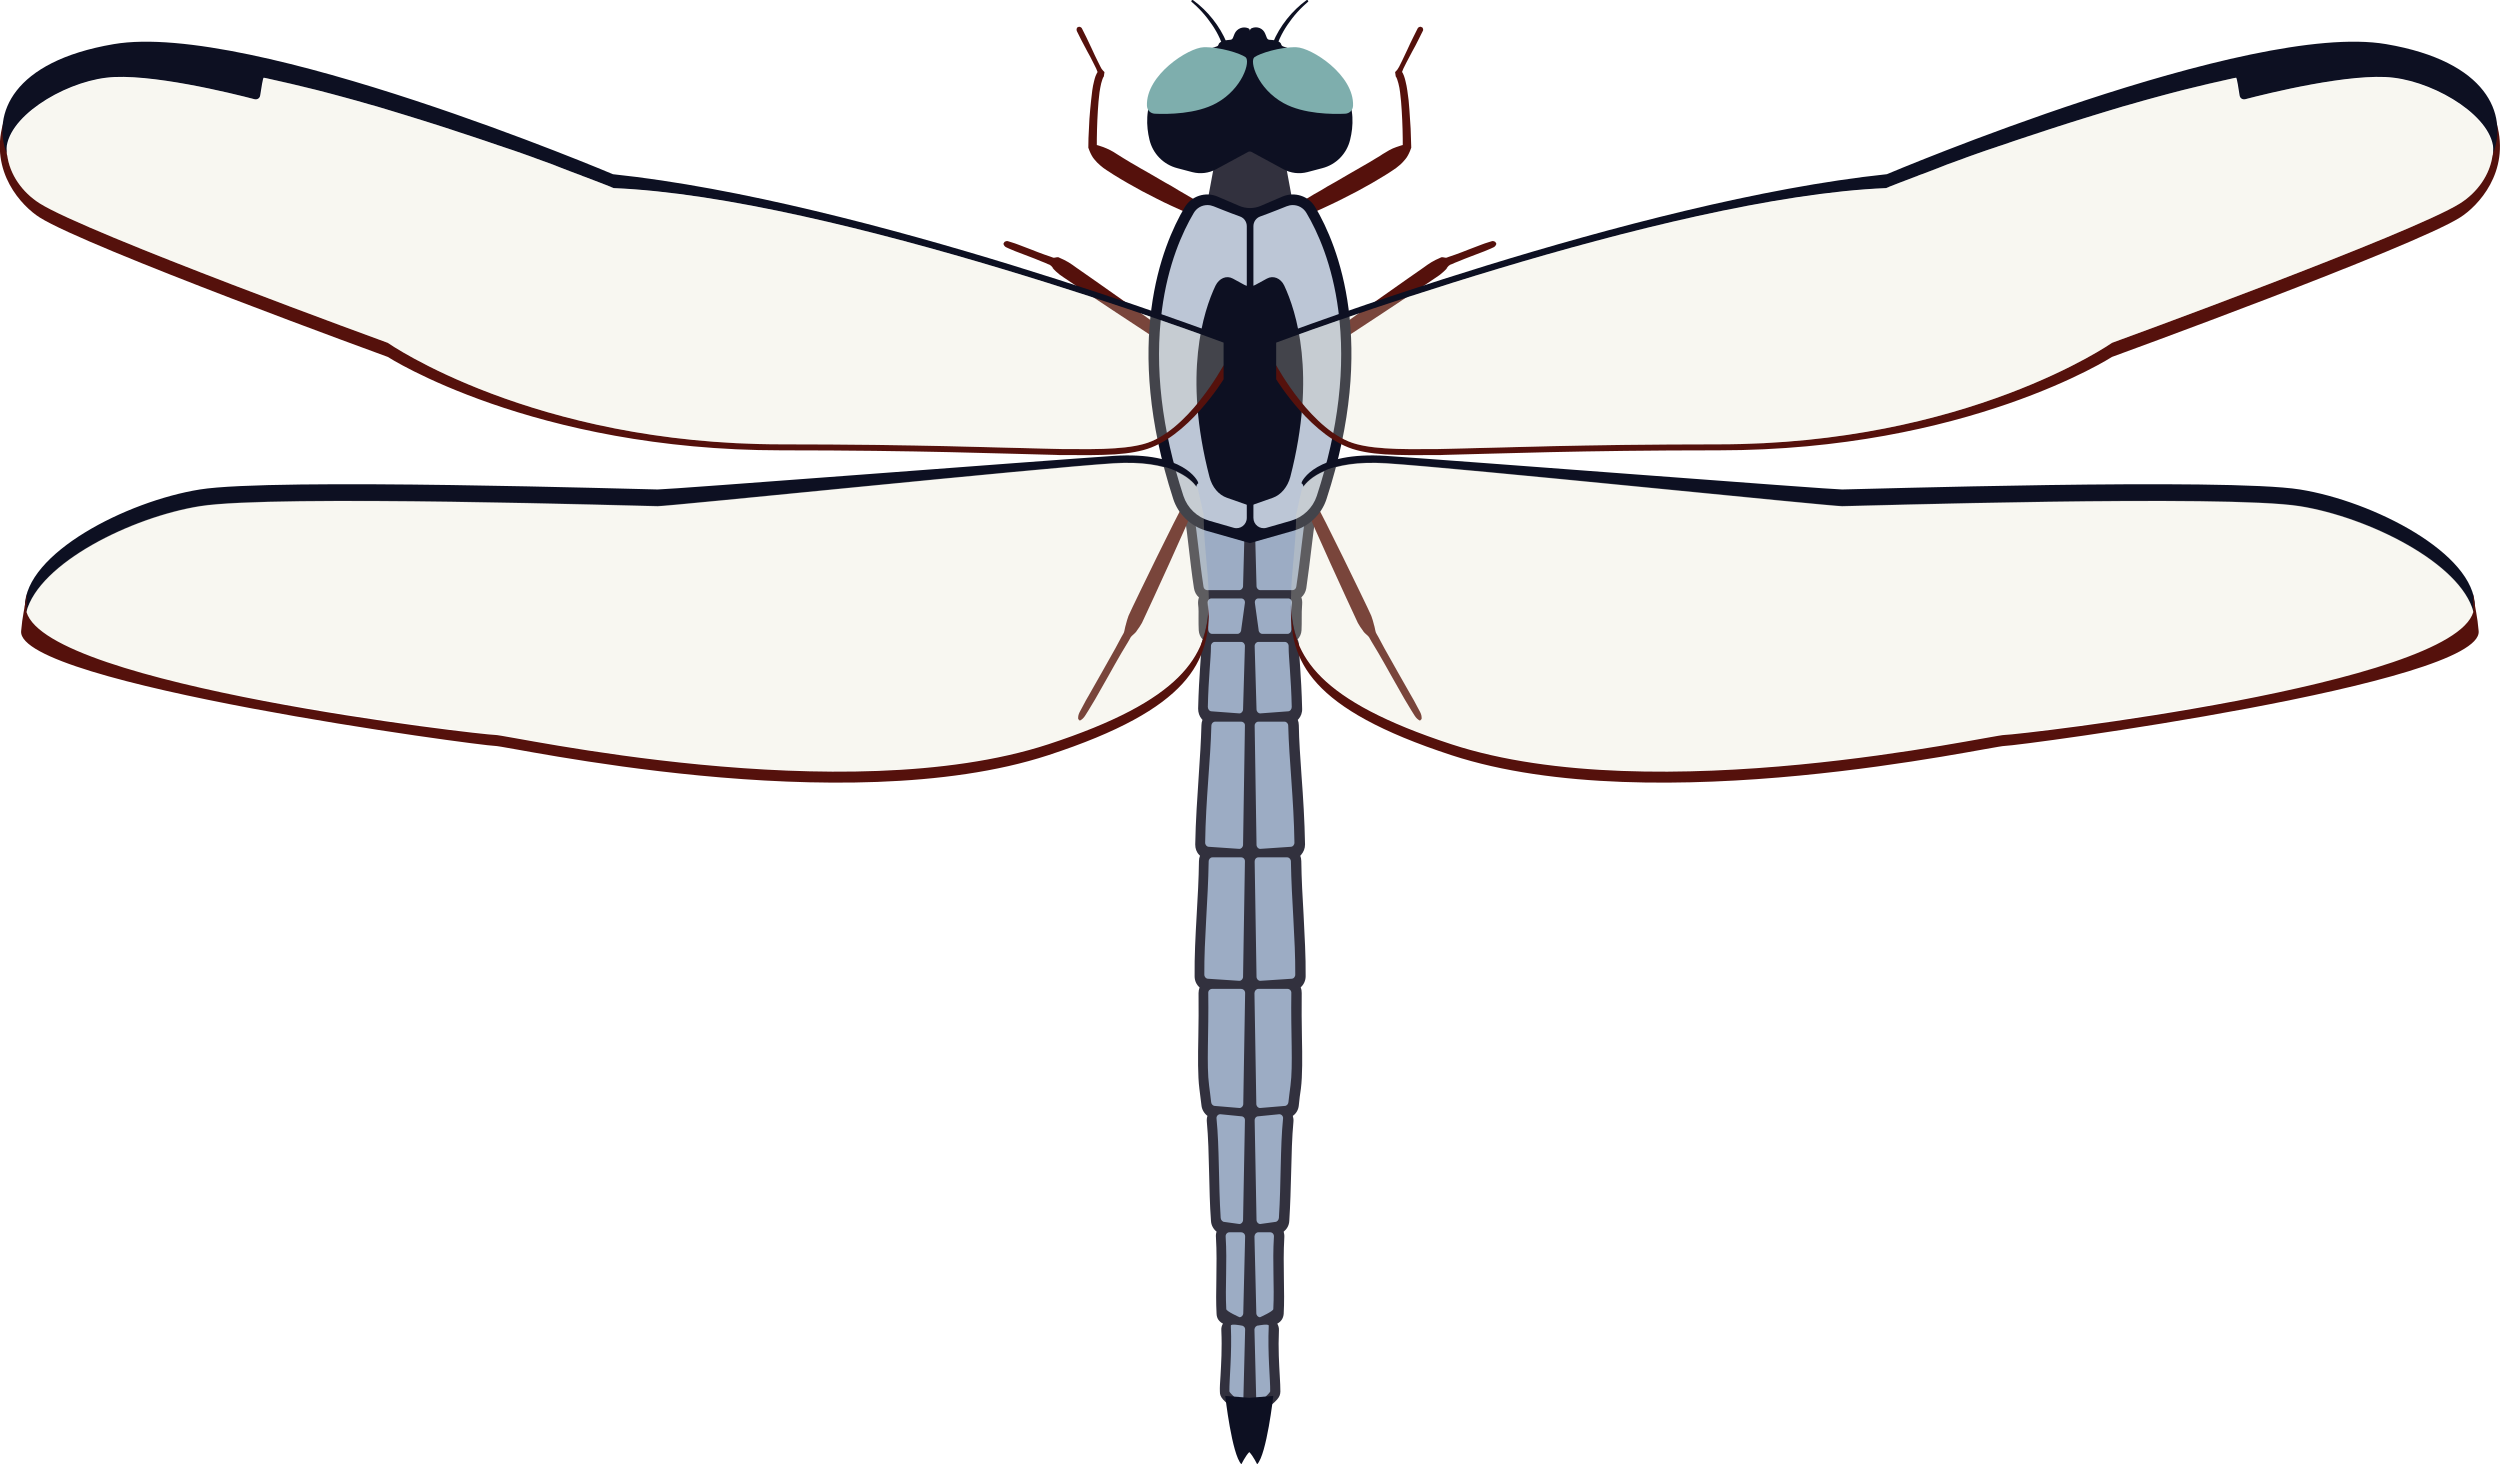 <svg xmlns="http://www.w3.org/2000/svg" width="1206.9" height="706.9" viewBox="-1349.3 1378 1206.9 706.9" enable-background="new -1349.3 1378 1206.9 706.9"><path d="m-715.9 1623.3c-1.2-1.7-3.1-2.7-5.1-2.7h-20.8c-1.6 0-3 .6-4.1 1.6-1.1-1-2.6-1.6-4.1-1.6h-20.9c-2 0-3.8 1-5.1 2.7-1.2 1.7-1.7 3.9-1.2 6 .6 2.5 1.1 7.5 1.8 13.3s1.4 12.4 2.5 19.4c.3 1.8 1.1 3.3 2.4 4.4-.4 1.1-.5 2.3-.4 3.4.3 2.2.2 4.4.2 6.8 0 1.9 0 3.8.1 5.7.1 1.7.8 3.3 1.9 4.4-.4 1-.7 2-.7 3.1v.5c0 2.1-.2 5.2-.5 9.2-.4 5.6-.8 12.5-1 20.6 0 1.9.6 3.7 1.8 5.1.1.1.2.2.3.3-.3.8-.5 1.7-.5 2.6-.2 7.4-.7 15.6-1.3 24.3-.7 10.7-1.5 21.8-1.7 33.3 0 1.9.6 3.7 1.9 5 .1.1.3.3.4.4-.3.8-.5 1.7-.5 2.6-.1 8.6-.6 17.4-1.1 25.9-.6 10.4-1.1 20.2-1 29.7 0 2.2.9 4.1 2.4 5.4-.3.8-.5 1.8-.5 2.7.1 7.4 0 14.6-.1 20.8-.2 10.2-.3 19 .5 25.4.3 2.4.6 5.1 1 8 .2 2.1 1.4 4 2.9 5.1-.3.9-.4 1.9-.3 2.9.7 7.4.9 15.8 1.1 24.6.2 7.5.3 15.3.9 23.2.1 2.1 1.2 4 2.7 5.2-.3.9-.4 1.8-.3 2.8.4 6.7.3 13.5.2 20.1-.1 5.9-.2 11.4.1 16.8.1 2.3 1.3 3.8 3.1 4.7-.6.9-.9 2-.8 3.3.4 8.7-.1 16.3-.4 21.9-.2 3.1-.4 5.6-.3 7.6 0 2.7 1.1 4.1 8.8 10l2.1 1.6 3.7-1.7 3.7 1.7 2.1-1.6c7.7-5.9 8.7-7.3 8.8-10 0-2-.1-4.5-.3-7.6-.3-5.6-.8-13.2-.4-21.9.1-1.3-.3-2.4-.8-3.3 1.7-.9 2.9-2.4 3.1-4.7.3-5.4.2-11 .1-16.8-.1-6.6-.2-13.3.2-20.1.1-1-.1-1.9-.3-2.8 1.5-1.2 2.6-3 2.7-5.2.5-7.9.7-15.6.9-23.2.2-8.8.4-17.2 1.1-24.6.1-1 0-1.9-.3-2.9 1.6-1.1 2.7-2.9 2.9-5.1.3-2.9.6-5.6 1-8 .8-6.4.7-15.2.5-25.4-.1-6.3-.2-13.4-.1-20.8 0-.9-.1-1.8-.5-2.7 1.4-1.3 2.4-3.2 2.4-5.4.1-9.5-.5-19.3-1-29.7-.5-8.5-1-17.3-1.1-25.9 0-.9-.2-1.8-.5-2.6.1-.1.3-.2.4-.4 1.2-1.4 1.9-3.1 1.9-5-.2-11.5-.9-22.6-1.7-33.3-.6-8.7-1.2-16.9-1.3-24.3 0-.9-.2-1.8-.5-2.6.1-.1.2-.2.3-.3 1.2-1.3 1.9-3.2 1.8-5.1-.2-8.1-.6-15-1-20.6-.3-4-.5-7.2-.5-9.2v-.5c0-1.1-.2-2.2-.7-3.1 1.1-1.2 1.8-2.7 1.9-4.4.1-2 .1-3.9.1-5.7 0-2.4 0-4.6.2-6.8.1-1.2 0-2.4-.4-3.4 1.2-1.1 2.1-2.6 2.4-4.4 1-7 1.8-13.5 2.5-19.4.7-5.8 1.3-10.8 1.8-13.3.2-2.1-.2-4.3-1.5-6" fill="#32313e"/><g fill="#9cacc4"><path d="m-749.2 1720.4l.9-30.5c0-1.1-.8-2-1.8-2h-12.8c-1 0-1.8.9-1.8 2 0 .2 0 .3 0 .5 0 5.2-1.2 14.9-1.5 28.9 0 1.1.8 2.1 1.8 2.1l13.4 1c1 0 1.8-.9 1.8-2"/><path d="m-750.1 1726.4h-12.6c-1 0-1.8.9-1.8 1.9-.4 16.6-2.7 35.7-3 56.5 0 1.1.8 2 1.8 2l14.7 1c1 0 1.8-.9 1.8-2l.9-57.5c.1-1.1-.8-1.9-1.8-1.9"/><path d="m-750.1 1791.9h-13.9c-1 0-1.8.9-1.8 2-.3 19-2.2 37.2-2.1 54.6 0 1.1.8 2 1.8 2l15.1 1c1 0 1.8-.9 1.8-2l.9-55.5c.1-1.3-.8-2.1-1.8-2.1"/><path d="m-750.1 1855.4h-14.1c-1 0-1.9.9-1.8 2 .3 19.4-.9 34.8.4 44.6.3 2.5.7 5.2 1 8.1.1 1 .9 1.8 1.8 1.8l11.9 1c1 0 1.8-.9 1.8-2l.9-53.5c0-1.2-.9-2-1.9-2"/><path d="m-750.1 1916.9l-10.1-1c-1.1 0-2 1-1.8 2.2 1.4 14 .9 30.9 2 47.9.1 1 .9 1.9 1.8 1.9l7.2 1c1 0 1.8-.9 1.8-2l.9-48c.1-1.2-.8-2-1.8-2"/><path d="m-750.1 2017.9c0 0-5.1-1-5 .1.6 13.6-.8 26.4-.7 31.7 0 .8 5.9 6 5.9 6l.8-.4.9-35.5c0-1.1-.9-1.9-1.9-1.9"/><path d="m-750.1 1972.9h-5.7c-1.1 0-1.9 1-1.8 2.1.8 12.9-.3 23.7.3 35 .1 1.1 6.4 3.9 6.4 3.9 1 0 1.8-.9 1.8-2l.9-37c0-1.2-.9-2-1.9-2"/><path d="m-750.1 1625.6h-20.8c-1.2 0-2.1 1.2-1.8 2.5 1.2 5.4 2.2 18.7 4.4 33.1.1 1 .9 1.7 1.8 1.7h15.5c1 0 1.8-.9 1.8-2l.9-33.2c.1-1.2-.8-2.1-1.8-2.1"/><path d="m-750.1 1666.9h-14.4c-1.1 0-2 1.1-1.8 2.3.5 4.4.1 8.7.3 12.9.1 1.1.9 1.9 1.8 1.9h12.3c1 0 1.8-.9 1.8-2l1.8-13c.1-1.3-.8-2.1-1.8-2.1"/><path d="m-742.7 1720.4l-.9-30.5c0-1.1.8-2 1.8-2h12.8c1 0 1.8.9 1.8 2 0 .2 0 .3 0 .5 0 5.2 1.2 14.9 1.5 28.9 0 1.1-.8 2.1-1.8 2.1l-13.4 1c-1 0-1.8-.9-1.8-2"/><path d="m-741.8 1726.4h12.6c1 0 1.8.9 1.8 1.9.4 16.6 2.7 35.7 3 56.5 0 1.1-.8 2-1.8 2l-14.7 1c-1 0-1.8-.9-1.8-2l-.9-57.5c0-1.1.8-1.9 1.8-1.9"/><path d="m-741.8 1791.9h13.9c1 0 1.8.9 1.8 2 .3 19 2.2 37.2 2.1 54.6 0 1.1-.8 2-1.8 2l-15.1 1c-1 0-1.8-.9-1.8-2l-.9-55.5c0-1.3.8-2.1 1.8-2.1"/><path d="m-741.8 1855.4h14.1c1 0 1.9.9 1.8 2-.3 19.4.9 34.8-.4 44.6-.3 2.5-.7 5.2-1 8.1-.1 1-.9 1.8-1.8 1.8l-11.9 1c-1 0-1.8-.9-1.8-2l-.9-53.5c.1-1.2.9-2 1.9-2"/><path d="m-741.8 1916.9l10.1-1c1.1 0 2 1 1.8 2.2-1.4 14-.9 30.9-2 47.9-.1 1-.9 1.9-1.8 1.9l-7.2 1c-1 0-1.8-.9-1.8-2l-.9-48c0-1.2.8-2 1.8-2"/><path d="m-741.8 2017.9c0 0 5.1-1 5 .1-.6 13.6.8 26.4.7 31.7 0 .8-5.9 6-5.9 6l-.8-.4-.9-35.5c.1-1.1.9-1.9 1.9-1.9"/><path d="m-741.8 1972.9h5.7c1.1 0 1.9 1 1.8 2.1-.8 12.9.3 23.7-.3 35-.1 1.1-6.4 3.9-6.4 3.9-1 0-1.8-.9-1.8-2l-.9-37c.1-1.2.9-2 1.9-2"/><path d="m-741.8 1625.6h20.9c1.2 0 2.1 1.2 1.8 2.5-1.2 5.4-2.2 18.7-4.4 33.1-.1 1-.9 1.7-1.8 1.7h-15.6c-1 0-1.8-.9-1.8-2l-.9-33.2c0-1.2.8-2.1 1.8-2.1"/><path d="m-741.8 1666.9h14.4c1.1 0 2 1.1 1.8 2.3-.5 4.4-.1 8.7-.3 12.9-.1 1.1-.9 1.9-1.8 1.9h-12.2c-1 0-1.8-.9-1.8-2l-1.8-13c-.1-1.3.7-2.1 1.7-2.1"/></g><g fill="#55110c"><path d="m-769.5 1483.5c-2.5-.9-4.9-2-7.3-3-2.4-1.1-4.8-2.1-7.1-3.2-2.4-1.1-4.7-2.2-7-3.4-2.3-1.2-4.7-2.4-7-3.6-4.6-2.5-9.2-5.1-13.7-7.9-1.1-.7-2.2-1.4-3.4-2.2-1.1-.7-2.2-1.5-3.2-2.4-1-.8-2-1.9-2.9-3-.2-.3-.4-.6-.6-.8-.2-.3-.4-.6-.6-1-.4-.7-.7-1.4-1-2.1l-.6-1.6c0-3.1.1-6.1.3-9.2.1-3.1.3-6.1.6-9.2s.6-6.1 1-9.2c.2-1.5.5-3.1.9-4.6.2-.8.4-1.6.7-2.4.4-.8.6-1.6 1.5-2.6l-.3 2.1c0-.6-.1-1.1-.3-1.6s-.4-1-.6-1.5c-.5-.9-.9-1.9-1.4-2.8-.9-1.9-1.9-3.7-2.9-5.5s-2-3.7-2.9-5.5c-.5-.9-.9-1.9-1.4-2.8l-.7-1.4c-.2-.5-.3-1 .1-1.8l.9-.4c.9.1 1.3.5 1.5 1l.7 1.4c.5.9 1 1.9 1.4 2.8.9 1.9 1.8 3.8 2.7 5.7.9 1.9 1.7 3.8 2.7 5.7.5.9.9 1.9 1.4 2.8.2.5.5.9.8 1.3s.7.8 1.1 1.2l-.3 2.1c-.2.2-.5.8-.7 1.4s-.4 1.3-.6 2c-.3 1.4-.6 2.8-.8 4.3-.4 2.9-.6 5.9-.8 8.9s-.3 6-.4 9c-.1 3-.1 6-.1 9l-.6-1.6c.7.1 1.3.3 1.9.5l.9.3c.3.1.6.2.9.3 1.2.4 2.3 1 3.4 1.5 1.1.6 2.2 1.2 3.2 1.9 1.1.7 2.1 1.3 3.2 2l3.3 2 3.3 1.9c1.1.7 2.2 1.3 3.3 1.9l3.3 1.9 6.7 3.9 3.4 1.9 3.3 2c2.2 1.3 4.4 2.6 6.7 3.9 2.2 1.3 4.4 2.7 6.6 4.1l-2.5 5.6"/><path d="m-724.9 1477.9c2.2-1.4 4.4-2.7 6.6-4.1 2.2-1.3 4.4-2.7 6.7-3.9l3.3-2 3.4-1.9 6.7-3.9 3.3-1.9c1.1-.6 2.2-1.3 3.3-1.9l3.3-1.9 3.3-2c1.1-.6 2.2-1.3 3.2-2 1.1-.7 2.1-1.3 3.2-1.9 1.1-.6 2.2-1.1 3.4-1.5.3-.1.6-.2.9-.3l.9-.3c.6-.2 1.2-.4 1.9-.5l-.6 1.6c0-3 0-6-.1-9s-.2-6-.4-9-.4-6-.8-8.9c-.2-1.5-.4-2.9-.8-4.3-.2-.7-.4-1.4-.6-2-.2-.6-.5-1.2-.7-1.4l-.3-2.1c.4-.4.8-.8 1.1-1.2.3-.4.6-.9.8-1.3.5-.9.9-1.9 1.4-2.8.9-1.9 1.8-3.8 2.7-5.7.9-1.9 1.7-3.8 2.7-5.7.5-.9.9-1.9 1.4-2.8l.7-1.4c.2-.5.6-.9 1.5-1l.9.4c.5.8.4 1.4.1 1.8l-.7 1.4c-.4.9-.9 1.9-1.4 2.8-.9 1.9-1.9 3.7-2.9 5.5s-2 3.7-2.9 5.5c-.5.9-.9 1.9-1.4 2.8-.2.5-.4 1-.6 1.5-.2.5-.3 1-.3 1.6l-.3-2.1c.9.9 1.2 1.8 1.5 2.6.3.8.5 1.6.7 2.4.4 1.6.7 3.1.9 4.6.5 3.1.8 6.1 1 9.2s.4 6.1.6 9.2c.1 3.1.2 6.1.3 9.2l-.6 1.6c-.3.7-.6 1.4-1 2.1-.2.3-.4.7-.6 1-.2.3-.4.6-.6.8-.9 1.1-1.9 2.2-2.9 3-1 .9-2.1 1.7-3.2 2.4-1.1.7-2.2 1.5-3.4 2.2-4.5 2.8-9 5.4-13.7 7.9-2.3 1.2-4.6 2.4-7 3.6-2.3 1.2-4.7 2.3-7 3.4s-4.7 2.2-7.1 3.2c-2.4 1-4.8 2.1-7.3 3l-2.5-5.6"/></g><path d="m-746.2 2052.8l-11.6-.9c0 0 3.2 28.4 7.8 33 0 0 1.9-4 3.8-5.9 1.9 1.9 3.8 5.9 3.8 5.9 4.6-4.6 7.8-33 7.8-33l-11.6.9" fill="#0d1022"/><path fill="#32313e" d="m-729 1455.3l-16.8-10.8-16.9 10.8-5.4 29.2 22.3 10.8 22.2-10.8z"/><g fill="#0d1022"><path d="m-773.3 1378.1c7 5.1 12.9 12.5 16.2 20.5.4 1 2 3.8.3 4.4s-1.9-2.1-2.3-3c-1.5-4.7-4.2-9.1-7.2-13-1.7-2.2-3.5-4.2-5.5-6.1-.7-.6-1.4-1.2-2-1.8-.1-.1-.3-.2-.4-.4 0-.5.5-.9.9-.6"/><path d="m-718.6 1378.1c-7 5.1-12.9 12.5-16.2 20.5-.4 1-2 3.8-.3 4.4s1.9-2.1 2.3-3c1.5-4.7 4.2-9.1 7.2-13 1.7-2.2 3.5-4.2 5.5-6.1.7-.6 1.4-1.2 2-1.8.1-.1.3-.2.4-.4 0-.5-.5-.9-.9-.6"/><path d="m-729.9 1400.4c-.5-.2-.8-.6-.9-1-.2-.8-1.2-2-5.7-2.2-.5 0-1-.4-1.2-.9l-.8-2c-1-2.6-3.9-3.8-6.5-2.7-.5.2-.9.7-.9 1.3 0-.6-.3-1.1-.9-1.3-2.5-1-5.4.2-6.5 2.7l-.8 2c-.2.5-.7.9-1.2.9-4.4.3-5.5 1.5-5.7 2.2-.1.5-.5.9-.9 1-34.2 11.4-35.6 32.1-32.5 45 1.6 6.8 6.8 12.1 13.5 13.8l7.2 1.9c3.9 1 8 .5 11.5-1.4l15.5-8.4c.5-.2 1-.2 1.5 0l15.5 8.4c3.5 1.9 7.6 2.4 11.5 1.4l7.2-1.9c6.7-1.7 11.9-7 13.5-13.8 3.2-12.9 1.7-33.6-32.4-45"/></g><g fill="#7eaead"><path d="m-795.6 1429.1c.1 2.1 1.7 3.7 3.8 3.8 6.2.3 20.1.2 29.7-5.1 12.7-7 16.6-20.3 14.1-22.2-2.5-1.8-12.3-5-20.2-4.8-7.3.2-28 13.4-27.4 28.3"/><path d="m-696.1 1429.1c-.1 2.1-1.7 3.7-3.8 3.8-6.2.3-20.1.2-29.7-5.1-12.7-7-16.6-20.3-14.1-22.2 2.5-1.8 12.3-5 20.2-4.8 7.4.2 28 13.4 27.4 28.3"/></g><g fill="#55110c"><path d="m-864.4 1494.8c.8-.5 1.4-.5 1.9-.3l1.6.5c1.1.3 2.1.7 3.2 1.1 2.1.8 4.2 1.6 6.3 2.4 2.1.8 4.2 1.7 6.3 2.4 1.1.4 2.1.7 3.2 1.1l.8.3c.3.1.5.2.9.1.6-.1 1.3-.3 1.9-.2l.6.3c1.4.6 2.9 1.3 4.2 2.1 1.3.8 2.6 1.7 3.8 2.6l7.6 5.3 15.2 10.7 15.1 10.8 7.5 5.5 7.5 5.5-2.8 4-7.8-5-7.8-5.1-15.5-10.2-15.5-10.3-7.7-5.2c-1.3-.9-2.6-1.7-3.8-2.6-1.2-.9-2.4-2.1-3.5-3.2l.6.3c-.5-.3-.8-1-1.3-1.4-.2-.2-.5-.4-.7-.5l-.8-.3c-1-.5-2.1-.9-3.1-1.3-2.1-.9-4.2-1.7-6.3-2.5-2.1-.8-4.2-1.6-6.3-2.4-1-.4-2.1-.9-3.1-1.3l-1.5-.7c-.5-.3-.9-.7-1.2-1.6l.5-.9"/><path d="m-828.8 1725.1c-.1-1.3.2-2.3.7-3.3l1.5-2.8c1-1.9 2-3.8 3.1-5.6 2.1-3.7 4.2-7.4 6.3-11.1 2.1-3.7 4.2-7.4 6.3-11.2 1-1.9 2-3.7 3-5.6l.8-1.4c.3-.5.5-.9.6-1.5.3-1.1.4-2.3.8-3.2l-.1.2c.4-1.5.8-3 1.3-4.3.6-1.4 1.3-2.7 1.9-4.1l3.9-8.1 7.9-16.2 8-16.1 4.1-8 4.1-8 4.4 2.1-3.6 8.3-3.6 8.3-7.4 16.5-7.5 16.4-3.8 8.2c-.6 1.4-1.2 2.7-1.9 4.1-.7 1.3-1.6 2.6-2.5 3.8l-.1.2c-.6.9-1.6 1.6-2.3 2.3-.4.4-.7.8-.9 1.3l-.8 1.4c-1.1 1.8-2.2 3.7-3.3 5.5-2.2 3.7-4.2 7.4-6.3 11.1-2.1 3.7-4.2 7.4-6.3 11.1-1.1 1.8-2.2 3.7-3.3 5.5l-1.7 2.7c-.6.9-1.3 1.7-2.5 2.3l-.8-.8"/><path d="m-627.4 1494.8c-.8-.5-1.4-.5-1.9-.3l-1.6.5c-1.1.3-2.1.7-3.2 1.1-2.1.8-4.2 1.6-6.3 2.4-2.1.8-4.2 1.7-6.3 2.4-1.1.4-2.1.7-3.2 1.1l-.8.3c-.3.1-.5.2-.9.1-.6-.1-1.3-.3-1.9-.2l-.6.3c-1.4.6-2.9 1.3-4.2 2.1-1.3.8-2.6 1.7-3.8 2.6l-7.6 5.3-15.2 10.7-15.1 10.8-7.5 5.5-7.5 5.5 2.8 4 7.8-5 7.8-5.1 15.5-10.2 15.5-10.3 7.7-5.2c1.3-.9 2.6-1.7 3.8-2.6 1.2-.9 2.4-2.1 3.5-3.2l-.6.3c.5-.3.8-1 1.3-1.4.2-.2.5-.4.7-.5l.8-.3c1-.5 2.1-.9 3.1-1.3 2.1-.9 4.2-1.7 6.3-2.5 2.1-.8 4.2-1.6 6.3-2.4 1-.4 2.1-.9 3.1-1.3l1.5-.7c.5-.3.9-.7 1.2-1.6l-.5-.9"/><path d="m-663 1725.1c.1-1.3-.2-2.3-.7-3.3l-1.5-2.8c-1-1.9-2-3.8-3.1-5.6-2.1-3.7-4.2-7.4-6.3-11.1-2.1-3.7-4.2-7.4-6.3-11.2-1-1.9-2-3.7-3-5.6l-.8-1.4c-.3-.5-.5-.9-.6-1.5-.3-1.1-.4-2.3-.8-3.2l.1.2c-.4-1.5-.8-3-1.3-4.3-.6-1.4-1.3-2.7-1.9-4.1l-3.9-8.1-7.9-16.2-8-16.1-4.1-8-4.1-8-4.4 2.1 3.6 8.3 3.6 8.3 7.4 16.5 7.5 16.4 3.8 8.2c.6 1.4 1.2 2.7 1.9 4.1.7 1.3 1.6 2.6 2.5 3.8l.1.2c.6.9 1.6 1.6 2.3 2.3.4.4.7.8.9 1.3l.8 1.4c1.1 1.8 2.2 3.7 3.3 5.5 2.2 3.7 4.2 7.4 6.3 11.1 2.1 3.7 4.2 7.4 6.3 11.1 1.1 1.8 2.2 3.7 3.3 5.5l1.7 2.7c.6.9 1.3 1.7 2.5 2.3l.8-.8"/></g><path d="m-714.3 1478.1c-3.2-5.5-10-7.7-15.9-5.2l-10.5 4.5c-3.3 1.4-7 1.4-10.3 0l-10.5-4.5c-5.8-2.5-12.6-.3-15.9 5.2-11 18.6-30 65.2-5.5 140.8 2.4 7.4 8.4 13.1 15.9 15.3l21.1 6 21.1-6c7.5-2.1 13.5-7.9 15.9-15.3 24.6-75.5 5.6-122.2-5.4-140.8" fill="#0d1022"/><g fill="#bcc6d6"><path d="m-747.4 1487.2c0-2.1-1.3-4-3.3-4.7-4.8-1.7-12.7-4.9-12.7-4.9-1-.4-2-.6-3-.6-2.7 0-5.2 1.4-6.6 3.8-5.4 9.1-12.5 24.7-15.4 47.1-3.6 27.2-.1 57.4 10.4 89.5 1.9 5.8 6.6 10.3 12.5 12l11.8 3.4c3.2.9 6.3-1.5 6.3-4.8v-140.8"/><path d="m-744.2 1487.2c0-2.1 1.3-4 3.3-4.7 4.8-1.7 12.7-4.9 12.7-4.9 1-.4 2-.6 3-.6 2.7 0 5.2 1.4 6.6 3.8 5.4 9.1 12.5 24.7 15.4 47.1 3.6 27.2.1 57.4-10.4 89.5-1.9 5.8-6.6 10.3-12.5 12l-11.8 3.4c-3.2.9-6.3-1.5-6.3-4.8v-140.8"/></g><path d="m-729.3 1515.9c-1.7-3.6-5.3-5.1-8.4-3.4l-5.5 3c-1.7.9-3.7.9-5.4 0l-5.5-3c-3.1-1.7-6.6-.2-8.4 3.4-5.8 12.2-15.8 42.8-2.9 92.4 1.3 4.9 4.4 8.6 8.4 10l11.1 3.9 11.1-3.9c3.9-1.4 7.1-5.2 8.4-10 12.8-49.6 2.8-80.2-2.9-92.4" fill="#0d1022"/><path d="m-758.6 1554.3v6.8c0 0-17.5 28.7-38.8 34.2-5.3 1.4-11.4 2.1-19.4 2.3-4 .1-8.5.2-13.6.1-.8 0-1.7 0-2.6 0-.9 0-1.8 0-2.7 0-1.4 0-2.8 0-4.3-.1-26-.6-65.8-2.2-132.1-2.2-120 0-190-45.1-190-45.1s-145-52.8-168-67.3c-8.6-5.4-24.3-21.9-17.7-45.4.5-1.9 1.8 17.2 2 15.3 1.2 9.4 7.3 18 15.7 23.3 23 14.5 168 67.3 168 67.3s70 49 190 49c66.2 0 106.1 1.7 132.1 2.2 1.5 0 2.9.1 4.3.1.9 0 1.8 0 2.7 0s1.8 0 2.6 0c5.1.1 9.6 0 13.6-.1 8-.3 14.1-.9 19.4-2.3 21.3-5.5 38.8-38.1 38.8-38.1" fill="#55110c"/><g fill="#0d1022"><path d="m-758.6 1540.5v2.9c0 0-187.5-70.2-294.5-74.6 0 0-.4-.2-1.2-.5-.1 0-.3-.1-.4-.2-2.1-.8-6.3-2.5-12.2-4.7-.6-.2-1.2-.4-1.8-.7-.1 0-.1 0-.2-.1-.5-.2-1.1-.4-1.7-.6-2.3-.9-4.9-1.8-7.6-2.9-.8-.3-1.5-.6-2.3-.9-.7-.3-1.3-.5-2-.8-2.5-.9-5.2-1.9-8-2.9-.4-.2-.9-.3-1.3-.5-.5-.2-.9-.3-1.4-.5-.4-.2-.9-.3-1.4-.5s-.9-.3-1.4-.5-.9-.3-1.4-.5c-1.4-.5-2.9-1-4.3-1.5-.5-.2-1-.3-1.5-.5s-1-.3-1.5-.5-1-.3-1.5-.5c-.8-.3-1.6-.6-2.4-.8-4.3-1.5-8.7-3-13.3-4.5-3-1-6-2-9.1-3-1.4-.5-2.8-.9-4.3-1.4-2.3-.7-4.6-1.5-6.9-2.2-1.2-.4-2.3-.7-3.5-1.1-2.4-.7-4.7-1.5-7.1-2.2-1.2-.4-2.4-.7-3.6-1.1-1.2-.4-2.4-.7-3.6-1.1-2.4-.7-4.8-1.4-7.3-2.2-1.4-.4-2.9-.8-4.3-1.2-3.4-1-6.9-2-10.3-2.9-2.5-.7-4.9-1.3-7.4-2-2.4-.6-4.9-1.3-7.3-1.9-8.1-2-16.1-3.9-23.9-5.6-.5-.1-1-.2-1.5-.3-.4 0-1.2 5.4-1.7 8.6-.2 1.3-1.4 2.1-2.7 1.8-10.3-2.7-51.3-12.9-71.6-10.4-21.5 2.6-48.8 19.6-48.2 35.7 0 .2 0 .5 0 .7-6.7-18.6 2.5-44.2 51.8-52.6 66.1-11.3 241 62.8 241 62.8 121.5 12.8 294.8 78.4 294.8 78.4"/><path d="m-1130.9 1440.6c3.1 1 6.2 2 9.1 3-3-.9-6-1.9-9.1-3"/></g><path d="m-758.6 1543.4v10.9c0 0-17.5 32.6-38.8 38.1-5.3 1.4-11.4 2.1-19.4 2.3-4 .1-8.5.2-13.6.1-.8 0-1.7 0-2.6 0-.9 0-1.8 0-2.7 0-1.4 0-2.8 0-4.3-.1-26-.6-65.8-2.2-132.1-2.2-120 0-190-49-190-49s-145-52.8-168-67.3c-8.4-5.3-14.5-13.9-15.7-23.3 0-.3-.1-.6-.1-.9 0-.2 0-.5 0-.7-.7-16 26.6-33.1 48.2-35.7 20.3-2.5 61.3 7.7 71.6 10.4 1.3.3 2.5-.5 2.7-1.8.5-3.2 1.3-8.6 1.7-8.6.5.1 1 .2 1.5.3 7.8 1.6 15.8 3.5 23.9 5.6 2.4.6 4.9 1.2 7.3 1.9 2.5.6 4.9 1.3 7.4 2 3.5 1 6.9 1.9 10.3 2.9 1.4.4 2.9.8 4.3 1.2 2.4.7 4.8 1.4 7.3 2.2 1.2.4 2.4.7 3.6 1.1 1.2.4 2.4.7 3.6 1.1 2.4.7 4.8 1.5 7.1 2.2 1.2.4 2.3.7 3.5 1.1 2.3.7 4.6 1.5 6.9 2.2 1.4.5 2.8.9 4.3 1.4 3.1 1 6.2 2 9.1 3 4.6 1.5 9 3.1 13.3 4.5.8.3 1.6.6 2.4.8.5.2 1 .3 1.5.5s1 .3 1.5.5 1 .3 1.5.5c1.5.5 2.9 1 4.3 1.5.5.2.9.3 1.4.5s.9.3 1.4.5.9.3 1.4.5.9.3 1.4.5c.4.2.9.3 1.3.5 2.8 1 5.4 2 8 2.9.7.3 1.4.5 2 .8.8.3 1.5.6 2.3.9 2.7 1 5.2 2 7.6 2.9.6.2 1.1.4 1.7.6.1 0 .1 0 .2.1.6.2 1.2.5 1.8.7 5.8 2.2 10 3.9 12.2 4.7.2.1.3.1.4.2.8.3 1.2.5 1.2.5 106.7 4.3 294.2 74.5 294.2 74.5" opacity=".25" fill="#e6e1ca"/><path d="m-771.7 1612.8c0-.7.4-1.2.9-1.5l-.2-.7c0 0-6.3-14.8-40.8-12.5s-214 16.2-220 16.2-185.5-5.7-221 0-84.5 30.9-84.5 56.6c0 .9.2 1.7.7 2.6 6.2-23.7 50.8-45.8 83.8-51.1 35.5-5.7 215 0 221 0s185.5-18.5 220-20.7c28.3-1.8 37.6 7.8 40.1 11.3 0-.1 0-.2 0-.2" fill="#0d1022"/><path d="m-765.8 1669.7c-.8 25-13 46.3-77.5 67.4-98.5 32.2-260.5-4.5-267-4.5-6.3 0-217.2-26.9-226.7-52.1-.2-.6-.3-1.2-.3-1.7 0-1.8.2-3.6.7-5.5 6.2-23.7 50.8-45.8 83.8-51.1 35.5-5.7 215 0 221 0s185.5-18.5 220-20.7 40.8 12.5 40.8 12.5l2.8 12.6c0 13.6 2.1 26.2 2.4 37.9.1 1.9.1 3.6 0 5.2" opacity=".25" fill="#e6e1ca"/><g fill="#55110c"><path d="m-843.3 1742.6c-98.5 32.2-260.5-4.5-267-4.5s-230.8-29.9-228.8-55.4c.6-7.3 1.7-11 2.6-17.4.4-2.8-.2 8.9 0 8.2 10.5 35.4 219.9 59.3 226.3 59.3 6.5 0 168.5 36.7 267 4.5 64.5-21.1 76.8-42.5 77.5-67.4 0 .1 0 .2 0 .3.6 27-8.8 49.9-77.6 72.4"/><path d="m-694.4 1592.4c5.3 1.4 11.4 2 19.4 2.3 4 .1 8.5.2 13.6.1.8 0 1.7 0 2.6 0s1.8 0 2.7 0c1.4 0 2.8-.1 4.3-.1 26-.5 65.9-2.2 132.1-2.2 120 0 190-49 190-49s145-52.8 168-67.3c8.4-5.3 14.5-13.9 15.7-23.3.2 1.9 1.5-17.2 2-15.3 6.6 23.5-9.1 40-17.7 45.4-23 14.5-168 67.3-168 67.3s-70 45.1-190 45.1c-66.3 0-106.1 1.6-132.1 2.2-1.5.1-2.9.1-4.3.1-.9 0-1.8 0-2.7 0-.9 0-1.8 0-2.6 0-5.1.1-9.6 0-13.6-.1-8-.2-14.1-.9-19.4-2.3-21.3-5.5-38.8-34.2-38.8-34.2v-6.8c0 0 17.5 32.6 38.8 38.1"/></g><g fill="#0d1022"><path d="m-438.4 1462.1c0 0 174.9-74.1 241-62.8 49.3 8.4 58.5 34 51.8 52.6 0-.2 0-.5 0-.7.6-16.1-26.7-33.1-48.2-35.7-20.3-2.5-61.3 7.7-71.6 10.4-1.3.3-2.5-.5-2.7-1.8-.5-3.2-1.3-8.6-1.7-8.6-.5.1-1 .2-1.5.3-7.8 1.7-15.8 3.6-23.9 5.6-2.4.6-4.9 1.3-7.3 1.9-2.5.7-4.9 1.3-7.4 2-3.4.9-6.9 1.9-10.3 2.9-1.4.4-2.9.8-4.3 1.2-2.5.8-4.9 1.5-7.3 2.2-1.2.4-2.4.7-3.6 1.1s-2.4.7-3.6 1.1c-2.4.7-4.7 1.5-7.1 2.2-1.2.4-2.3.7-3.5 1.1-2.3.7-4.6 1.5-6.9 2.2-1.5.5-2.9.9-4.3 1.4-3.1 1-6.1 2-9.1 3-4.6 1.5-9 3-13.3 4.5-.8.2-1.6.5-2.4.8-.5.2-1 .3-1.5.5s-1 .3-1.5.5-1 .3-1.5.5c-1.4.5-2.9 1-4.3 1.5-.5.2-.9.3-1.4.5s-.9.3-1.4.5-1 .3-1.4.5c-.5.2-.9.3-1.4.5-.4.2-.9.3-1.3.5-2.8 1-5.5 2-8 2.9-.7.3-1.3.5-2 .8-.8.3-1.5.6-2.3.9-2.7 1.1-5.3 2-7.6 2.9-.6.2-1.2.4-1.7.6-.1.1-.1.1-.2.1-.6.3-1.2.5-1.8.7-5.9 2.2-10.1 3.9-12.2 4.7-.1.1-.3.2-.4.2-.8.3-1.2.5-1.2.5-107 4.4-294.5 74.6-294.5 74.6v-2.9c0 0 173.3-65.6 294.8-78.4"/><path d="m-370 1443.6c2.9-1 6-2 9.1-3-3.1 1.1-6.1 2.1-9.1 3"/></g><path d="m-439 1468.9c0 0 .4-.2 1.2-.5.1-.1.2-.1.4-.2 2.2-.8 6.4-2.5 12.2-4.7.6-.2 1.2-.5 1.8-.7.1-.1.1-.1.2-.1.6-.2 1.1-.4 1.7-.6 2.4-.9 4.9-1.9 7.6-2.9.8-.3 1.5-.6 2.3-.9.6-.3 1.3-.5 2-.8 2.6-.9 5.2-1.9 8-2.9.4-.2.9-.3 1.3-.5.5-.2.9-.3 1.4-.5s.9-.3 1.4-.5.9-.3 1.4-.5.9-.3 1.4-.5c1.4-.5 2.8-1 4.3-1.5.5-.2 1-.3 1.5-.5s1-.3 1.5-.5 1-.3 1.5-.5c.8-.2 1.6-.5 2.4-.8 4.3-1.4 8.7-3 13.3-4.5 2.9-1 6-2 9.1-3 1.5-.5 2.9-.9 4.3-1.4 2.3-.7 4.6-1.5 6.9-2.2 1.2-.4 2.3-.7 3.5-1.1 2.3-.7 4.7-1.5 7.1-2.2 1.2-.4 2.4-.7 3.6-1.1s2.4-.7 3.6-1.1c2.5-.8 4.9-1.5 7.3-2.2 1.4-.4 2.9-.8 4.3-1.2 3.4-1 6.8-1.9 10.3-2.9 2.5-.7 4.9-1.4 7.4-2 2.4-.7 4.9-1.3 7.3-1.9 8.1-2.1 16.1-4 23.9-5.6.5-.1 1-.2 1.5-.3.4 0 1.2 5.4 1.7 8.6.2 1.3 1.4 2.1 2.7 1.8 10.3-2.7 51.3-12.9 71.6-10.4 21.6 2.6 48.9 19.7 48.2 35.7 0 .2 0 .5 0 .7 0 .3-.1.6-.1.9-1.2 9.4-7.3 18-15.7 23.3-23 14.5-168 67.3-168 67.3s-70 49-190 49c-66.3 0-106.1 1.6-132.1 2.2-1.5.1-2.9.1-4.3.1-.9 0-1.8 0-2.7 0-.9 0-1.8 0-2.6 0-5.1.1-9.6 0-13.6-.1-8-.2-14.1-.9-19.4-2.3-21.3-5.5-38.8-38.1-38.8-38.1v-10.9c0 0 187.5-70.2 294.2-74.5" opacity=".25" fill="#e6e1ca"/><path d="m-720.1 1613c2.5-3.5 11.8-13.1 40.1-11.3 34.5 2.2 214 20.7 220 20.7s185.5-5.7 221 0c33 5.3 77.6 27.4 83.8 51.1.5-.9.7-1.7.7-2.6 0-25.7-49-50.9-84.5-56.6s-215 0-221 0-185.5-13.9-220-16.2-40.8 12.5-40.8 12.5l-.2.7c.5.3.9.8.9 1.5 0 0 0 .1 0 .2" fill="#0d1022"/><path d="m-726 1664.5c.3-11.7 2.4-24.3 2.4-37.9l2.8-12.6c0 0 6.3-14.7 40.8-12.5s214 20.7 220 20.7 185.5-5.7 221 0c33 5.3 77.6 27.4 83.8 51.1.5 1.9.7 3.7.7 5.5 0 .5-.1 1.1-.3 1.7-9.5 25.2-220.4 52.1-226.7 52.1-6.5 0-168.5 36.7-267 4.5-64.5-21.1-76.7-42.4-77.5-67.4-.1-1.6-.1-3.3 0-5.2" opacity=".25" fill="#e6e1ca"/><path d="m-726.1 1670.2c0-.1 0-.2 0-.3.7 24.9 13 46.3 77.5 67.4 98.5 32.2 260.5-4.5 267-4.5 6.4 0 215.8-23.9 226.3-59.3.2.7-.4-11 0-8.2.9 6.4 2 10.1 2.6 17.4 2 25.5-222.3 55.4-228.8 55.4s-168.5 36.7-267 4.5c-68.8-22.5-78.2-45.4-77.6-72.4" fill="#55110c"/></svg>